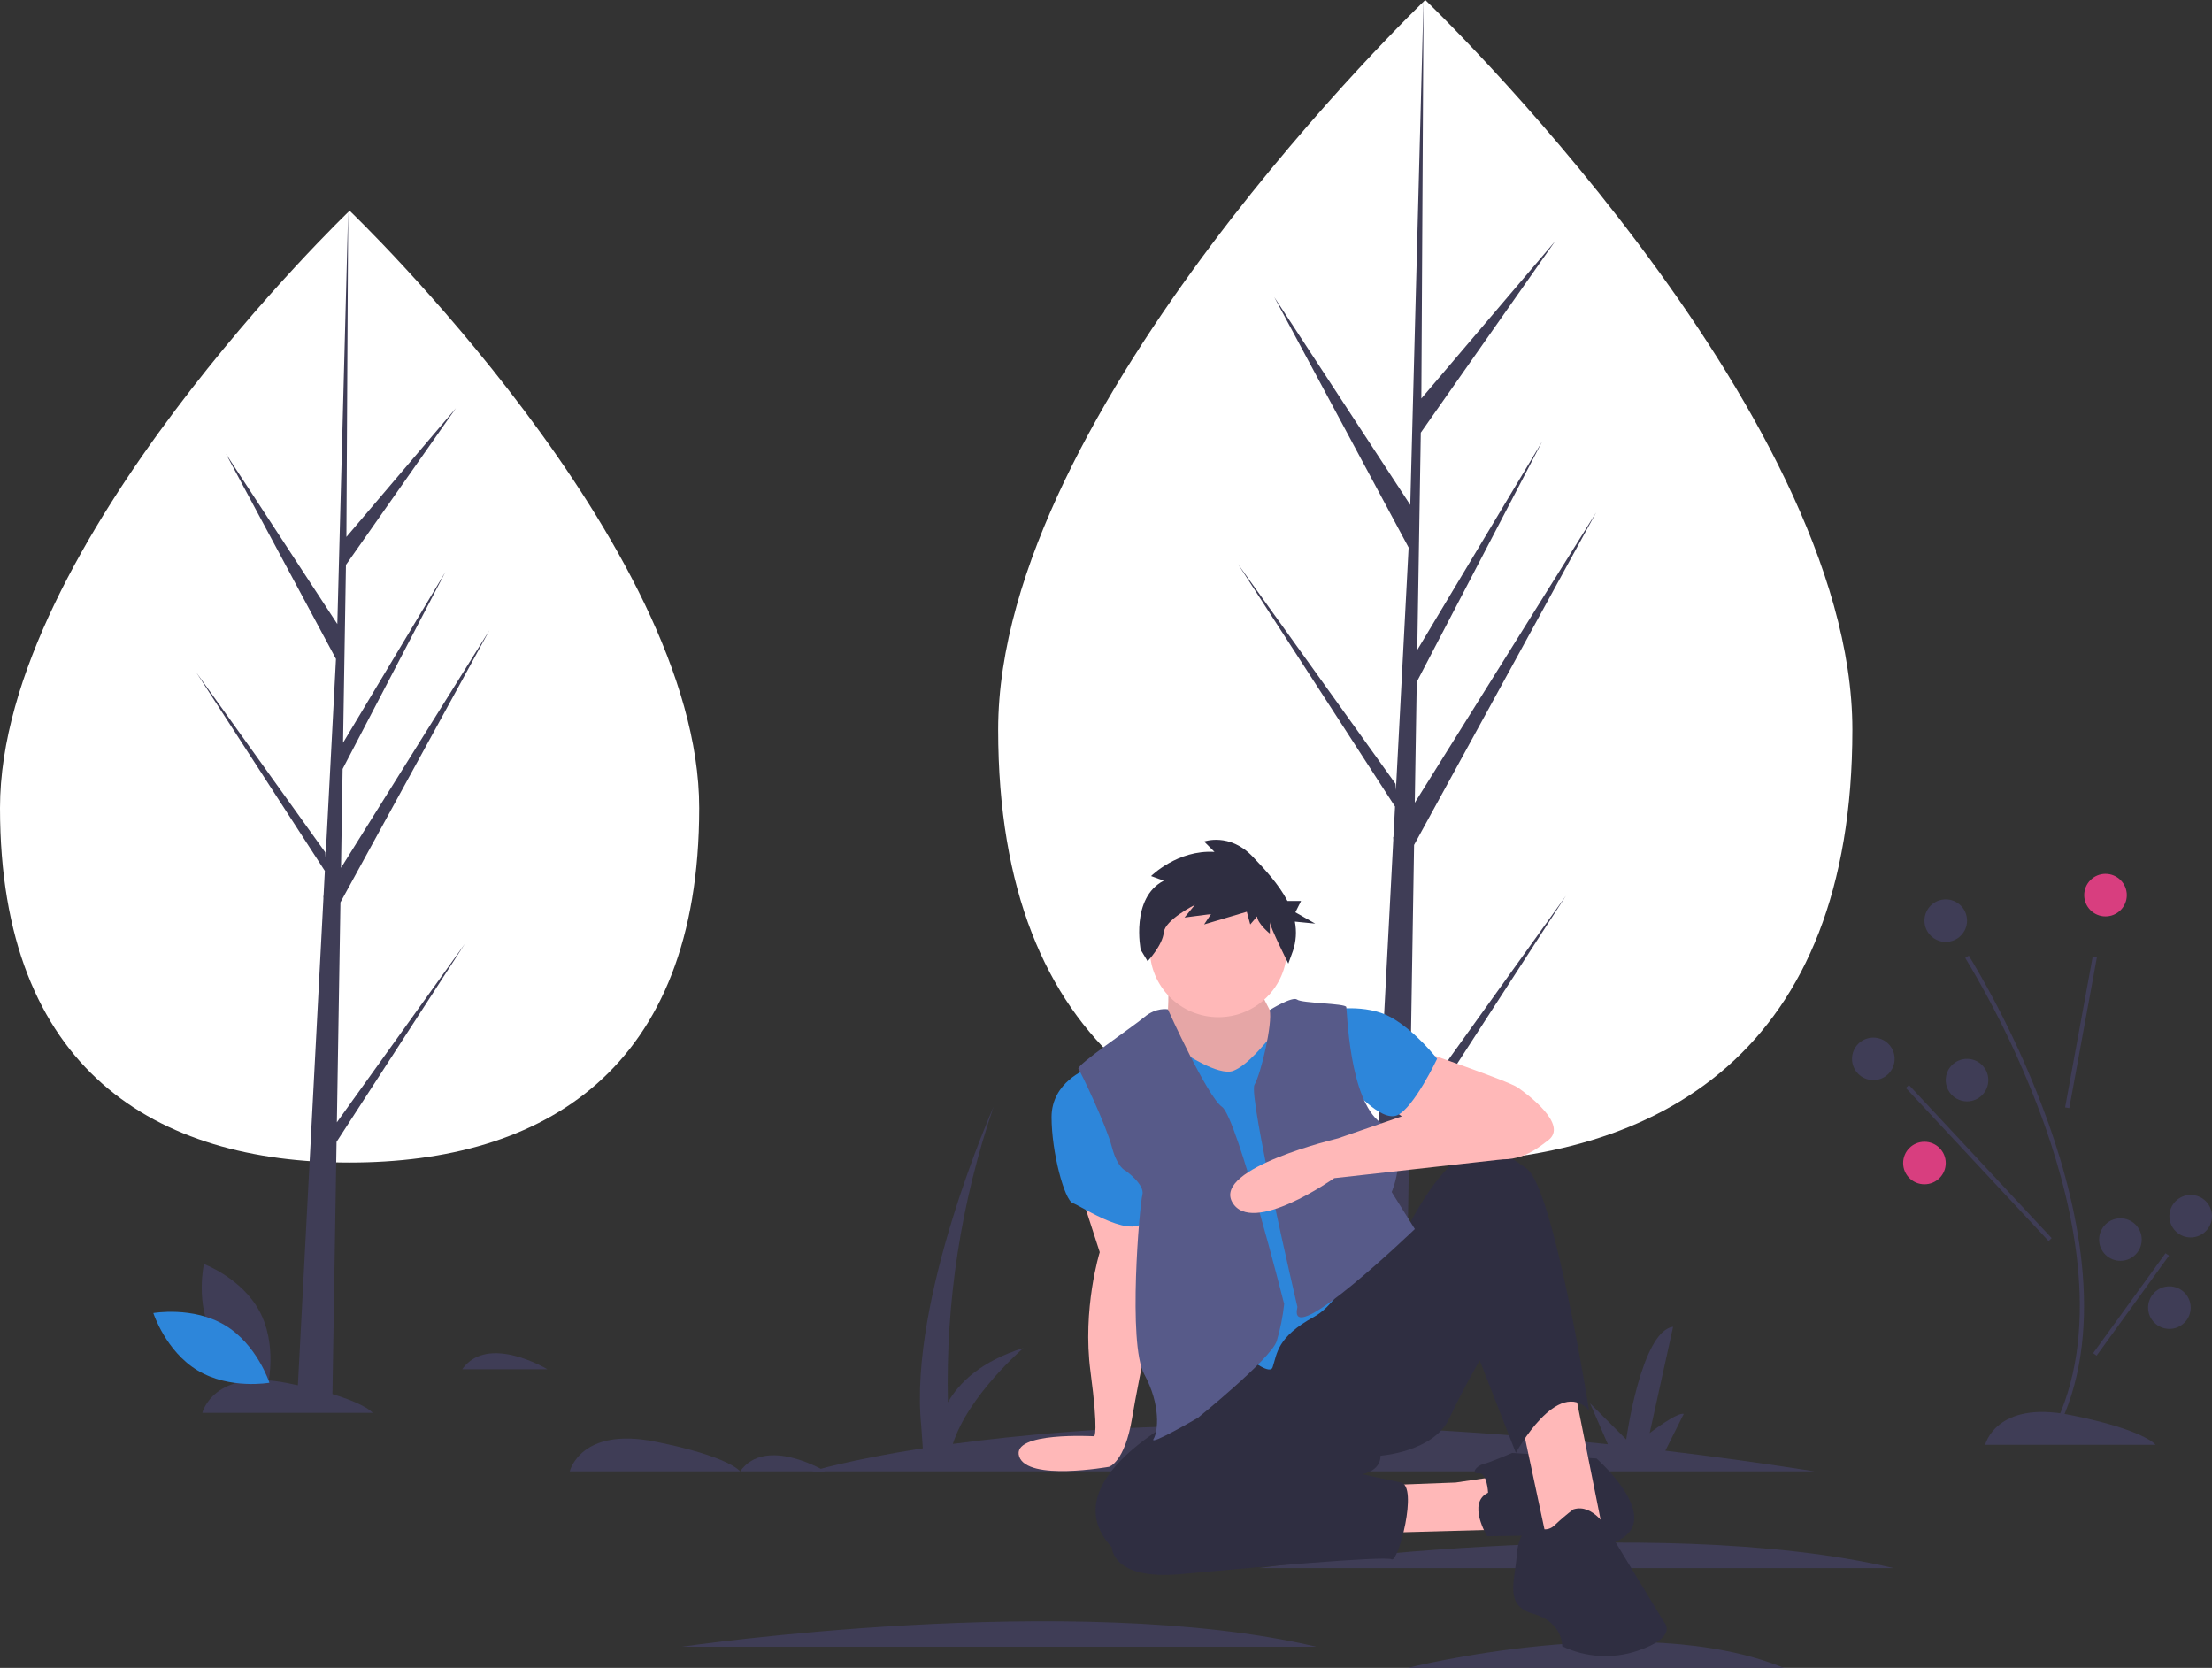 <svg width="317" height="239" viewBox="0 0 317 239" fill="none" xmlns="http://www.w3.org/2000/svg">
<rect x="0" y="0" width="317" height="239" fill="#333333" stroke="none"/>
<g clip-path="url(#clip0)">
<path d="M81.65 210.838C81.65 210.838 83.176 204.44 93.86 206.573C104.544 208.706 106.07 210.838 106.07 210.838H81.65Z" fill="#3F3D56"/>
<path d="M28.994 202.459C28.994 202.459 30.52 196.061 41.204 198.194C51.888 200.327 53.414 202.459 53.414 202.459H28.994Z" fill="#3F3D56"/>
<path d="M118.28 210.838C118.28 210.838 109.733 205.659 106.07 210.838H118.28Z" fill="#3F3D56"/>
<path d="M78.445 196.213C78.445 196.213 69.898 191.034 66.235 196.213H78.445Z" fill="#3F3D56"/>
<path d="M30.497 191.454C33.042 196.165 38.443 198.187 38.443 198.187C38.443 198.187 39.718 192.572 37.173 187.861C34.628 183.151 29.228 181.129 29.228 181.129C29.228 181.129 27.953 186.744 30.497 191.454Z" fill="#3F3D56"/>
<path d="M32.246 189.905C36.84 192.663 38.61 198.143 38.61 198.143C38.61 198.143 32.931 199.15 28.337 196.391C23.742 193.632 21.973 188.153 21.973 188.153C21.973 188.153 27.652 187.146 32.246 189.905Z" fill="#2D86DA"/>
<path d="M284.491 207.03C284.491 207.03 286.017 200.631 296.701 202.764C307.385 204.897 308.911 207.03 308.911 207.03H284.491Z" fill="#3F3D56"/>
<path d="M260.07 210.838C252.647 209.679 245.51 208.692 238.659 207.879L241.297 202.612C240.382 202.307 236.413 205.354 236.413 205.354L239.771 190.12C235.192 190.729 233.055 206.268 233.055 206.268L227.866 201.088L230.421 206.953C209.456 204.754 191.365 204.068 176.157 204.225L178.415 199.717C177.499 199.413 173.531 202.459 173.531 202.459L176.889 187.225C172.31 187.834 170.173 203.374 170.173 203.374L164.984 198.194L167.69 204.405C157.273 204.707 146.878 205.543 136.547 206.908C138.8 199.902 146.669 193.166 146.669 193.166C140.619 195.045 137.471 198.106 135.842 200.944C135.512 186.549 137.731 172.209 142.395 158.584C142.395 158.584 130.185 186.006 132.017 204.288L132.249 207.535C121.627 209.189 116.296 210.838 116.296 210.838H260.07Z" fill="#3F3D56"/>
<path d="M180.399 224.702C180.399 224.702 236.566 216.475 271.365 224.702H180.399Z" fill="#3F3D56"/>
<path d="M97.676 235.975C97.676 235.975 153.842 227.749 188.641 235.975H97.676Z" fill="#3F3D56"/>
<path d="M201.767 239C201.767 239 235.033 230.579 255.644 239H201.767Z" fill="#3F3D56"/>
<path d="M294.683 205.189L294.14 204.909C301.186 191.313 297.418 173.656 293.017 161.238C290.029 152.891 286.217 144.861 281.638 137.266L282.154 136.941C286.757 144.574 290.588 152.645 293.592 161.034C298.034 173.566 301.828 191.399 294.683 205.189Z" fill="#3F3D56"/>
<path d="M299.908 137.05L295.948 158.684L296.548 158.794L300.508 137.16L299.908 137.05Z" fill="#3F3D56"/>
<path d="M273.572 155.482L273.125 155.897L293.577 177.835L294.024 177.42L273.572 155.482Z" fill="#3F3D56"/>
<path d="M310.34 179.58L299.966 193.904L300.461 194.261L310.835 179.937L310.34 179.58Z" fill="#3F3D56"/>
<path d="M301.737 131.315C303.423 131.315 304.79 129.95 304.79 128.268C304.79 126.585 303.423 125.221 301.737 125.221C300.051 125.221 298.685 126.585 298.685 128.268C298.685 129.95 300.051 131.315 301.737 131.315Z" fill="#D83E7F"/>
<path d="M268.465 154.776C270.151 154.776 271.517 153.412 271.517 151.729C271.517 150.046 270.151 148.682 268.465 148.682C266.779 148.682 265.412 150.046 265.412 151.729C265.412 153.412 266.779 154.776 268.465 154.776Z" fill="#3F3D56"/>
<path d="M281.896 157.822C283.582 157.822 284.948 156.458 284.948 154.776C284.948 153.093 283.582 151.729 281.896 151.729C280.21 151.729 278.843 153.093 278.843 154.776C278.843 156.458 280.21 157.822 281.896 157.822Z" fill="#3F3D56"/>
<path d="M275.791 169.705C277.477 169.705 278.843 168.341 278.843 166.658C278.843 164.976 277.477 163.612 275.791 163.612C274.105 163.612 272.738 164.976 272.738 166.658C272.738 168.341 274.105 169.705 275.791 169.705Z" fill="#D83E7F"/>
<path d="M313.947 177.323C315.633 177.323 317 175.958 317 174.276C317 172.593 315.633 171.229 313.947 171.229C312.262 171.229 310.895 172.593 310.895 174.276C310.895 175.958 312.262 177.323 313.947 177.323Z" fill="#3F3D56"/>
<path d="M303.874 180.674C305.56 180.674 306.927 179.31 306.927 177.627C306.927 175.945 305.56 174.58 303.874 174.58C302.188 174.58 300.822 175.945 300.822 177.627C300.822 179.31 302.188 180.674 303.874 180.674Z" fill="#3F3D56"/>
<path d="M310.895 190.424C312.581 190.424 313.947 189.06 313.947 187.377C313.947 185.695 312.581 184.33 310.895 184.33C309.209 184.33 307.842 185.695 307.842 187.377C307.842 189.06 309.209 190.424 310.895 190.424Z" fill="#3F3D56"/>
<path d="M278.843 134.971C280.529 134.971 281.896 133.607 281.896 131.924C281.896 130.241 280.529 128.877 278.843 128.877C277.158 128.877 275.791 130.241 275.791 131.924C275.791 133.607 277.158 134.971 278.843 134.971Z" fill="#3F3D56"/>
<path d="M100.203 115.773C100.203 153.436 77.772 166.586 50.102 166.586C22.431 166.586 0 153.436 0 115.773C0 78.111 50.102 30.198 50.102 30.198C50.102 30.198 100.203 78.111 100.203 115.773Z" fill="white"/>
<path d="M48.277 160.825L48.789 129.305L70.144 90.31L48.87 124.36L49.1 110.187L63.818 81.975L49.162 106.437L49.577 80.946L65.336 58.486L49.642 76.938L49.901 30.198L48.272 92.073L48.406 89.521L32.383 65.04L48.149 94.421L46.656 122.889L46.611 122.134L28.14 96.371L46.556 124.803L46.369 128.363L46.336 128.417L46.351 128.709L42.563 200.936H47.624L48.231 163.629L66.602 135.267L48.277 160.825Z" fill="#3F3D56"/>
<path d="M265.462 104.545C265.462 150.557 238.058 166.622 204.254 166.622C170.45 166.622 143.046 150.557 143.046 104.545C143.046 58.534 204.254 0 204.254 0C204.254 0 265.462 58.534 265.462 104.545Z" fill="white"/>
<path d="M202.025 159.584L202.651 121.077L228.74 73.437L202.75 115.036L203.032 97.721L221.012 63.255L203.106 93.139L203.613 61.998L222.866 34.559L203.692 57.102L204.009 0L202.019 75.592L202.183 72.474L182.608 42.566L201.869 78.46L200.045 113.239L199.991 112.316L177.424 80.843L199.922 115.577L199.694 119.927L199.653 119.992L199.672 120.349L195.044 208.587H201.227L201.969 163.01L224.412 128.361L202.025 159.584Z" fill="#3F3D56"/>
<path d="M154.814 170.814L157.603 179.431C157.603 179.431 155.08 187.518 156.275 196.533C157.471 205.547 156.806 205.812 156.806 205.812C156.806 205.812 144.863 205.126 146.058 208.706C147.254 212.285 158.932 210.187 158.932 210.187C158.932 210.187 161.174 209.585 162.237 203.221C163.299 196.858 165.971 184.601 165.971 184.601L163.459 173.031L154.814 170.814Z" fill="#FFB8B8"/>
<path d="M155.744 153.182C155.744 153.182 150.697 155.038 150.697 160.076C150.697 165.113 152.556 172.007 153.752 172.405C154.947 172.802 162.916 178.238 164.377 174.393C165.838 170.549 155.744 153.182 155.744 153.182Z" fill="#2D86DA"/>
<path d="M197.979 212.839L208.605 212.441L216.707 211.248L214.316 219.202L194.659 219.732L197.979 212.839Z" fill="#FFB8B8"/>
<path d="M213.253 213.899C213.253 213.899 213.12 210.983 211.925 211.115C210.73 211.248 211.527 210.055 212.589 209.79C213.652 209.524 216.706 208.199 216.706 208.199L228.793 208.994C228.793 208.994 236.629 215.888 233.441 219.6C230.254 223.312 222.019 219.998 222.019 219.998L213.12 220.13C213.12 220.13 210.198 215.358 213.253 213.899Z" fill="#2F2E41"/>
<path d="M218.035 203.691L221.886 221.721L229.855 220.13L225.339 197.593L220.558 195.074L218.035 203.691Z" fill="#FFB8B8"/>
<path d="M172.213 201.438C172.213 201.438 149.9 211.513 159.33 221.721C159.33 221.721 159.33 226.493 169.291 225.565C179.252 224.637 198.511 222.914 199.44 223.444C200.37 223.975 203.292 212.971 200.769 212.441C198.245 211.911 195.19 211.248 195.19 211.248C195.19 211.248 197.847 210.85 197.847 208.596C197.847 208.596 205.417 208.066 207.675 203.294C209.933 198.521 212.058 194.942 212.058 194.942L217.238 208.199C217.238 208.199 223.214 197.195 227.73 202.101C227.73 202.101 222.683 170.416 218.831 167.5C214.98 164.583 212.324 163.655 208.737 166.306C205.151 168.958 201.831 175.719 201.831 175.719L172.213 201.438Z" fill="#2F2E41"/>
<path d="M225.472 216.286C224.544 216.985 223.657 217.737 222.816 218.539C221.753 219.6 220.292 219.07 220.16 218.539C220.027 218.009 217.636 218.937 217.371 222.782C217.105 226.626 215.511 230.073 219.761 231.266C224.011 232.459 223.879 235.906 223.879 235.906C227.241 237.516 231.101 237.754 234.637 236.569C240.613 234.58 238.488 232.459 238.488 232.459L230.519 219.335C230.519 219.335 228.394 215.358 225.472 216.286Z" fill="#2F2E41"/>
<path d="M203.425 150.531C203.425 150.531 216.175 154.905 217.503 155.833C218.832 156.761 224.808 161.136 221.886 163.39C218.964 165.644 216.574 167.102 210.863 165.378C205.151 163.655 198.776 158.352 198.776 158.352L203.425 150.531Z" fill="#FFB8B8"/>
<path d="M190.675 144.697C190.675 144.697 195.722 143.769 199.308 145.758C202.894 147.747 205.948 151.724 205.948 151.724C205.948 151.724 202.628 158.75 200.237 159.81C197.847 160.871 193.464 155.568 193.464 155.568L190.675 144.697Z" fill="#2D86DA"/>
<path d="M167.432 140.853C167.432 140.853 167.565 146.023 167.033 146.553C166.502 147.084 173.408 162.727 180.979 155.833C188.549 148.94 182.706 146.156 182.706 146.156C182.706 146.156 179.916 140.985 180.049 140.455C180.182 139.925 167.697 140.455 167.697 140.455L167.432 140.853Z" fill="#FFB8B8"/>
<path opacity="0.1" d="M167.432 140.853C167.432 140.853 167.565 146.023 167.033 146.553C166.502 147.084 173.408 162.727 180.979 155.833C188.549 148.94 182.706 146.156 182.706 146.156C182.706 146.156 179.916 140.985 180.049 140.455C180.182 139.925 167.697 140.455 167.697 140.455L167.432 140.853Z" fill="black"/>
<path d="M169.557 150.796C169.557 150.796 174.604 154.242 176.729 153.447C178.854 152.652 181.51 149.205 181.776 148.94C182.042 148.675 195.589 175.851 195.589 175.851C195.589 175.851 193.596 185.794 188.284 188.711C182.971 191.627 183.038 193.947 182.374 195.936C181.709 197.924 173.143 189.639 173.143 189.639L167.697 166.572V152.519L169.557 150.796Z" fill="#2D86DA"/>
<path d="M167.365 144.631C167.365 144.631 165.705 144.3 163.979 145.758C162.252 147.216 154.15 152.652 154.549 153.182C154.947 153.712 158.533 161.269 159.33 164.318C160.127 167.367 161.322 167.765 161.322 167.765C161.322 167.765 164.111 169.753 163.713 171.212C163.314 172.67 161.588 192.555 163.979 196.93C166.369 201.305 165.971 205.15 165.307 206.21C164.643 207.271 171.682 203.161 171.682 203.161C171.682 203.161 182.174 194.677 182.971 192.158C183.487 190.426 183.842 188.651 184.034 186.855C184.034 186.855 177.26 160.076 175.135 158.617C173.01 157.159 167.365 144.631 167.365 144.631Z" fill="#575A89"/>
<path d="M181.956 144.736C181.956 144.736 185.229 142.709 185.893 143.239C186.557 143.769 192.8 143.769 192.932 144.3C193.065 144.83 193.331 157.557 197.847 160.871C202.362 164.185 199.44 170.814 199.44 170.814L202.761 176.117C202.761 176.117 184.698 193.482 185.893 187.518C185.96 187.186 185.893 187.12 185.893 187.12C185.893 187.12 178.854 157.026 179.784 155.436C180.713 153.845 182.403 146.631 181.956 144.736Z" fill="#575A89"/>
<path d="M209.8 156.894L191.737 163.125C191.737 163.125 173.807 167.367 176.596 172.272C179.385 177.177 191.206 168.825 191.206 168.825L215.26 166.135C215.26 166.135 224.808 158.087 209.8 156.894Z" fill="#FFB8B8"/>
<path d="M174.604 145.758C180.032 145.758 184.432 141.366 184.432 135.948C184.432 130.53 180.032 126.138 174.604 126.138C169.176 126.138 164.775 130.53 164.775 135.948C164.775 141.366 169.176 145.758 174.604 145.758Z" fill="#FFB8B8"/>
<path d="M166.777 126.198L164.959 125.538C164.959 125.538 168.76 121.744 174.049 122.074L172.561 120.589C172.561 120.589 176.198 119.269 179.503 122.734C181.241 124.555 183.251 126.696 184.505 129.107H186.452L185.639 130.729L188.483 132.351L185.564 132.06C185.84 133.46 185.745 134.909 185.288 136.261L184.627 138.076C184.627 138.076 181.982 132.797 181.982 132.137V133.787C181.982 133.787 180.164 132.302 180.164 131.312L179.173 132.467L178.677 130.652L172.561 132.467L173.553 130.982L169.752 131.477L171.239 129.662C171.239 129.662 166.942 131.807 166.777 133.622C166.612 135.436 164.463 137.746 164.463 137.746L163.471 136.096C163.471 136.096 161.984 128.673 166.777 126.198Z" fill="#2F2E41"/>
</g>
<defs>
<clipPath id="clip0">
<rect width="317" height="239" fill="white"/>
</clipPath>
</defs>
</svg>
